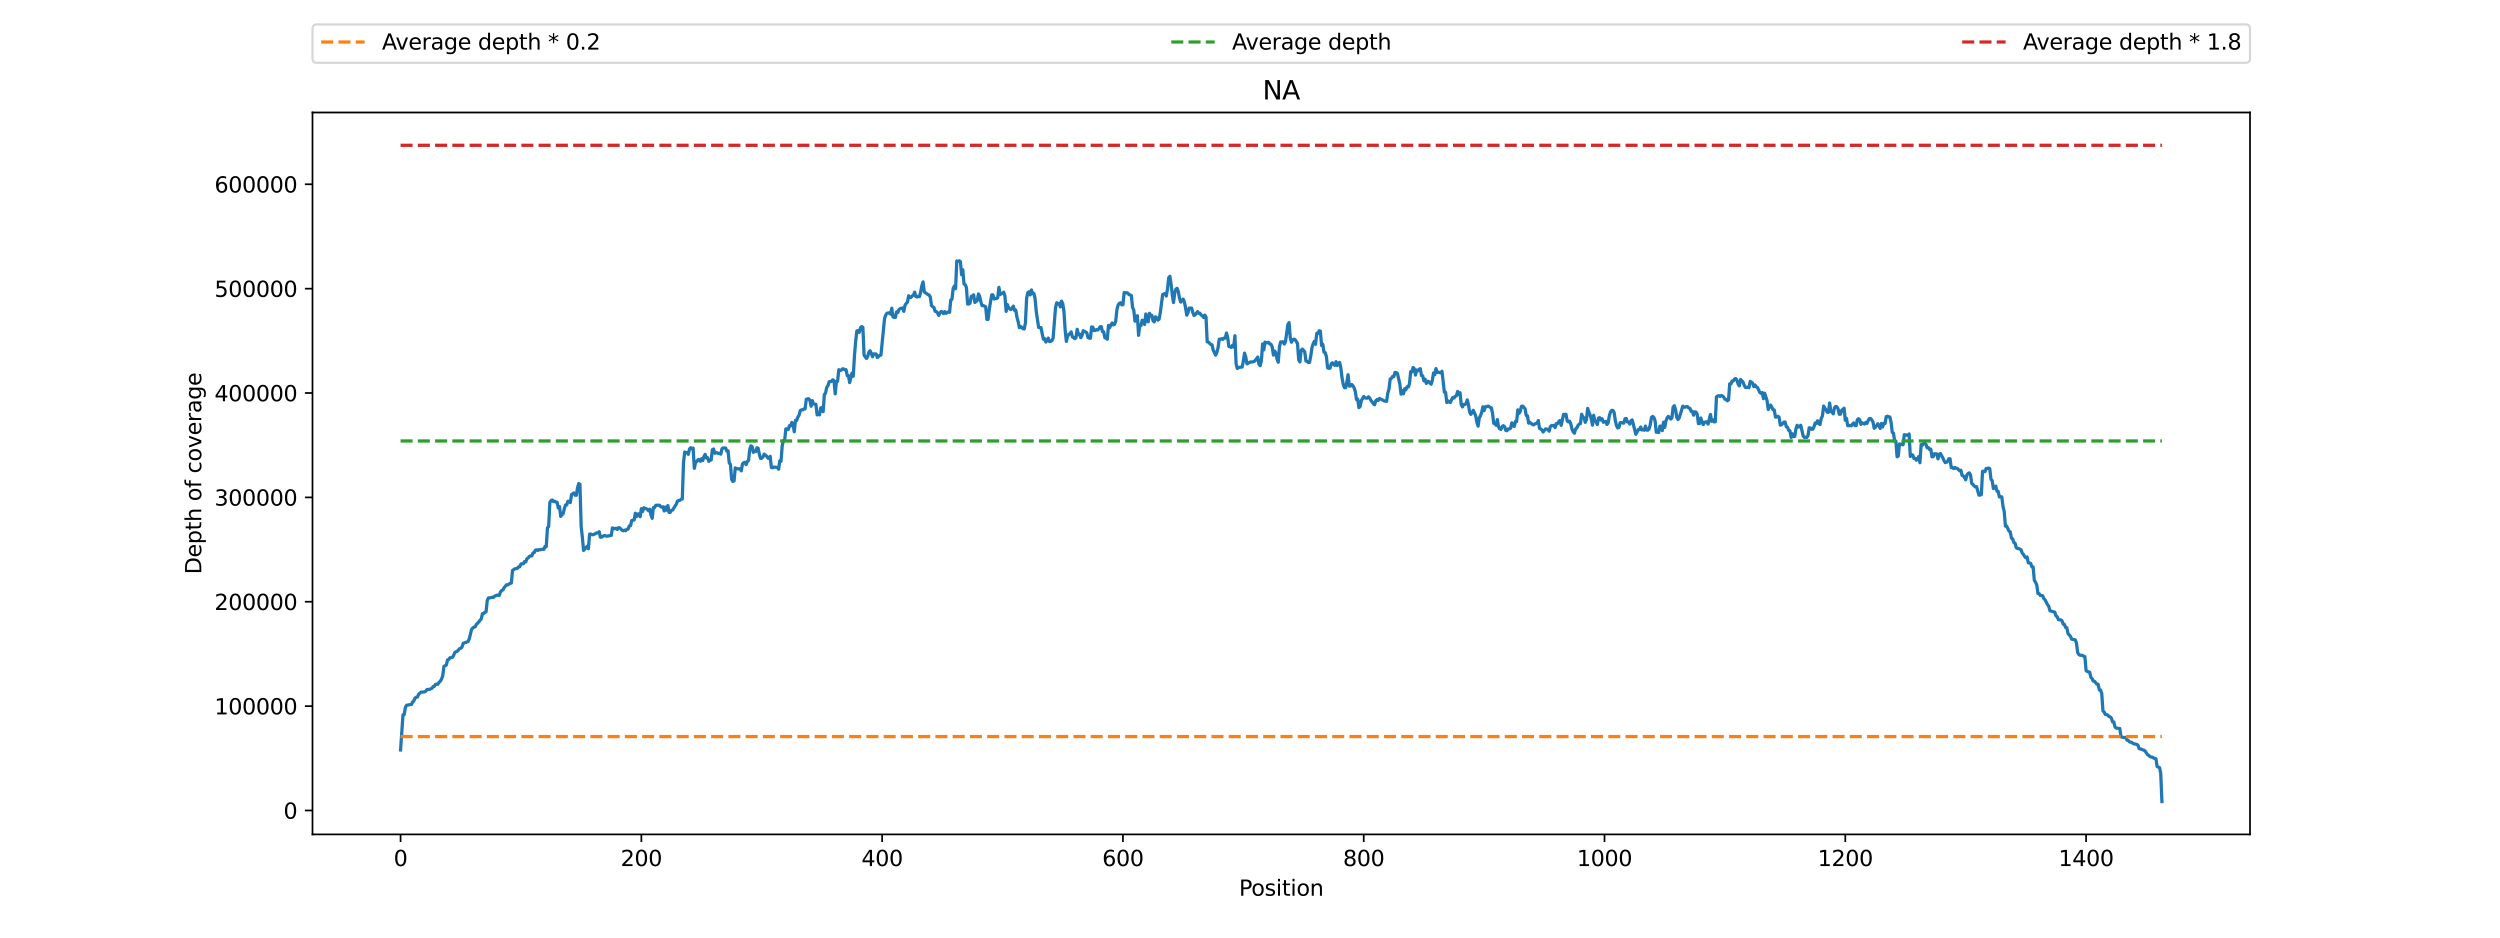 <?xml version="1.0" encoding="utf-8" standalone="no"?>
<!DOCTYPE svg PUBLIC "-//W3C//DTD SVG 1.1//EN"
  "http://www.w3.org/Graphics/SVG/1.1/DTD/svg11.dtd">
<svg xmlns:xlink="http://www.w3.org/1999/xlink" width="1152pt" height="432pt" viewBox="0 0 1152 432" xmlns="http://www.w3.org/2000/svg" version="1.1">
 <defs>
  <style type="text/css">*{stroke-linejoin: round; stroke-linecap: butt}</style>
 </defs>
 <g id="figure_1">
  <g id="patch_1">
   <path d="M 0 432 
L 1152 432 
L 1152 0 
L 0 0 
z
" style="fill: #ffffff"/>
  </g>
  <g id="axes_1">
   <g id="patch_2">
    <path d="M 144 384.48 
L 1036.8 384.48 
L 1036.8 51.84 
L 144 51.84 
z
" style="fill: #ffffff"/>
   </g>
   <g id="matplotlib.axis_1">
    <g id="xtick_1">
     <g id="line2d_1">
      <defs>
       <path id="m3f9a3d55de" d="M 0 0 
L 0 3.5 
" style="stroke: #000000; stroke-width: 0.8"/>
      </defs>
      <g>
       <use xlink:href="#m3f9a3d55de" x="184.582" y="384.48" style="stroke: #000000; stroke-width: 0.8"/>
      </g>
     </g>
     <g id="text_1">
      <!-- 0 -->
      <g transform="translate(181.401 399.078)scale(0.1 -0.1)">
       <defs>
        <path id="DejaVuSans-30" d="M 2034 4250 
Q 1547 4250 1301 3770 
Q 1056 3291 1056 2328 
Q 1056 1369 1301 889 
Q 1547 409 2034 409 
Q 2525 409 2770 889 
Q 3016 1369 3016 2328 
Q 3016 3291 2770 3770 
Q 2525 4250 2034 4250 
z
M 2034 4750 
Q 2819 4750 3233 4129 
Q 3647 3509 3647 2328 
Q 3647 1150 3233 529 
Q 2819 -91 2034 -91 
Q 1250 -91 836 529 
Q 422 1150 422 2328 
Q 422 3509 836 4129 
Q 1250 4750 2034 4750 
z
" transform="scale(0.016)"/>
       </defs>
       <use xlink:href="#DejaVuSans-30"/>
      </g>
     </g>
    </g>
    <g id="xtick_2">
     <g id="line2d_2">
      <g>
       <use xlink:href="#m3f9a3d55de" x="295.537" y="384.48" style="stroke: #000000; stroke-width: 0.8"/>
      </g>
     </g>
     <g id="text_2">
      <!-- 200 -->
      <g transform="translate(285.993 399.078)scale(0.1 -0.1)">
       <defs>
        <path id="DejaVuSans-32" d="M 1228 531 
L 3431 531 
L 3431 0 
L 469 0 
L 469 531 
Q 828 903 1448 1529 
Q 2069 2156 2228 2338 
Q 2531 2678 2651 2914 
Q 2772 3150 2772 3378 
Q 2772 3750 2511 3984 
Q 2250 4219 1831 4219 
Q 1534 4219 1204 4116 
Q 875 4013 500 3803 
L 500 4441 
Q 881 4594 1212 4672 
Q 1544 4750 1819 4750 
Q 2544 4750 2975 4387 
Q 3406 4025 3406 3419 
Q 3406 3131 3298 2873 
Q 3191 2616 2906 2266 
Q 2828 2175 2409 1742 
Q 1991 1309 1228 531 
z
" transform="scale(0.016)"/>
       </defs>
       <use xlink:href="#DejaVuSans-32"/>
       <use xlink:href="#DejaVuSans-30" x="63.623"/>
       <use xlink:href="#DejaVuSans-30" x="127.246"/>
      </g>
     </g>
    </g>
    <g id="xtick_3">
     <g id="line2d_3">
      <g>
       <use xlink:href="#m3f9a3d55de" x="406.492" y="384.48" style="stroke: #000000; stroke-width: 0.8"/>
      </g>
     </g>
     <g id="text_3">
      <!-- 400 -->
      <g transform="translate(396.948 399.078)scale(0.1 -0.1)">
       <defs>
        <path id="DejaVuSans-34" d="M 2419 4116 
L 825 1625 
L 2419 1625 
L 2419 4116 
z
M 2253 4666 
L 3047 4666 
L 3047 1625 
L 3713 1625 
L 3713 1100 
L 3047 1100 
L 3047 0 
L 2419 0 
L 2419 1100 
L 313 1100 
L 313 1709 
L 2253 4666 
z
" transform="scale(0.016)"/>
       </defs>
       <use xlink:href="#DejaVuSans-34"/>
       <use xlink:href="#DejaVuSans-30" x="63.623"/>
       <use xlink:href="#DejaVuSans-30" x="127.246"/>
      </g>
     </g>
    </g>
    <g id="xtick_4">
     <g id="line2d_4">
      <g>
       <use xlink:href="#m3f9a3d55de" x="517.447" y="384.48" style="stroke: #000000; stroke-width: 0.8"/>
      </g>
     </g>
     <g id="text_4">
      <!-- 600 -->
      <g transform="translate(507.903 399.078)scale(0.1 -0.1)">
       <defs>
        <path id="DejaVuSans-36" d="M 2113 2584 
Q 1688 2584 1439 2293 
Q 1191 2003 1191 1497 
Q 1191 994 1439 701 
Q 1688 409 2113 409 
Q 2538 409 2786 701 
Q 3034 994 3034 1497 
Q 3034 2003 2786 2293 
Q 2538 2584 2113 2584 
z
M 3366 4563 
L 3366 3988 
Q 3128 4100 2886 4159 
Q 2644 4219 2406 4219 
Q 1781 4219 1451 3797 
Q 1122 3375 1075 2522 
Q 1259 2794 1537 2939 
Q 1816 3084 2150 3084 
Q 2853 3084 3261 2657 
Q 3669 2231 3669 1497 
Q 3669 778 3244 343 
Q 2819 -91 2113 -91 
Q 1303 -91 875 529 
Q 447 1150 447 2328 
Q 447 3434 972 4092 
Q 1497 4750 2381 4750 
Q 2619 4750 2861 4703 
Q 3103 4656 3366 4563 
z
" transform="scale(0.016)"/>
       </defs>
       <use xlink:href="#DejaVuSans-36"/>
       <use xlink:href="#DejaVuSans-30" x="63.623"/>
       <use xlink:href="#DejaVuSans-30" x="127.246"/>
      </g>
     </g>
    </g>
    <g id="xtick_5">
     <g id="line2d_5">
      <g>
       <use xlink:href="#m3f9a3d55de" x="628.402" y="384.48" style="stroke: #000000; stroke-width: 0.8"/>
      </g>
     </g>
     <g id="text_5">
      <!-- 800 -->
      <g transform="translate(618.858 399.078)scale(0.1 -0.1)">
       <defs>
        <path id="DejaVuSans-38" d="M 2034 2216 
Q 1584 2216 1326 1975 
Q 1069 1734 1069 1313 
Q 1069 891 1326 650 
Q 1584 409 2034 409 
Q 2484 409 2743 651 
Q 3003 894 3003 1313 
Q 3003 1734 2745 1975 
Q 2488 2216 2034 2216 
z
M 1403 2484 
Q 997 2584 770 2862 
Q 544 3141 544 3541 
Q 544 4100 942 4425 
Q 1341 4750 2034 4750 
Q 2731 4750 3128 4425 
Q 3525 4100 3525 3541 
Q 3525 3141 3298 2862 
Q 3072 2584 2669 2484 
Q 3125 2378 3379 2068 
Q 3634 1759 3634 1313 
Q 3634 634 3220 271 
Q 2806 -91 2034 -91 
Q 1263 -91 848 271 
Q 434 634 434 1313 
Q 434 1759 690 2068 
Q 947 2378 1403 2484 
z
M 1172 3481 
Q 1172 3119 1398 2916 
Q 1625 2713 2034 2713 
Q 2441 2713 2670 2916 
Q 2900 3119 2900 3481 
Q 2900 3844 2670 4047 
Q 2441 4250 2034 4250 
Q 1625 4250 1398 4047 
Q 1172 3844 1172 3481 
z
" transform="scale(0.016)"/>
       </defs>
       <use xlink:href="#DejaVuSans-38"/>
       <use xlink:href="#DejaVuSans-30" x="63.623"/>
       <use xlink:href="#DejaVuSans-30" x="127.246"/>
      </g>
     </g>
    </g>
    <g id="xtick_6">
     <g id="line2d_6">
      <g>
       <use xlink:href="#m3f9a3d55de" x="739.357" y="384.48" style="stroke: #000000; stroke-width: 0.8"/>
      </g>
     </g>
     <g id="text_6">
      <!-- 1000 -->
      <g transform="translate(726.632 399.078)scale(0.1 -0.1)">
       <defs>
        <path id="DejaVuSans-31" d="M 794 531 
L 1825 531 
L 1825 4091 
L 703 3866 
L 703 4441 
L 1819 4666 
L 2450 4666 
L 2450 531 
L 3481 531 
L 3481 0 
L 794 0 
L 794 531 
z
" transform="scale(0.016)"/>
       </defs>
       <use xlink:href="#DejaVuSans-31"/>
       <use xlink:href="#DejaVuSans-30" x="63.623"/>
       <use xlink:href="#DejaVuSans-30" x="127.246"/>
       <use xlink:href="#DejaVuSans-30" x="190.869"/>
      </g>
     </g>
    </g>
    <g id="xtick_7">
     <g id="line2d_7">
      <g>
       <use xlink:href="#m3f9a3d55de" x="850.312" y="384.48" style="stroke: #000000; stroke-width: 0.8"/>
      </g>
     </g>
     <g id="text_7">
      <!-- 1200 -->
      <g transform="translate(837.587 399.078)scale(0.1 -0.1)">
       <use xlink:href="#DejaVuSans-31"/>
       <use xlink:href="#DejaVuSans-32" x="63.623"/>
       <use xlink:href="#DejaVuSans-30" x="127.246"/>
       <use xlink:href="#DejaVuSans-30" x="190.869"/>
      </g>
     </g>
    </g>
    <g id="xtick_8">
     <g id="line2d_8">
      <g>
       <use xlink:href="#m3f9a3d55de" x="961.267" y="384.48" style="stroke: #000000; stroke-width: 0.8"/>
      </g>
     </g>
     <g id="text_8">
      <!-- 1400 -->
      <g transform="translate(948.542 399.078)scale(0.1 -0.1)">
       <use xlink:href="#DejaVuSans-31"/>
       <use xlink:href="#DejaVuSans-34" x="63.623"/>
       <use xlink:href="#DejaVuSans-30" x="127.246"/>
       <use xlink:href="#DejaVuSans-30" x="190.869"/>
      </g>
     </g>
    </g>
    <g id="text_9">
     <!-- Position -->
     <g transform="translate(570.936 412.757)scale(0.1 -0.1)">
      <defs>
       <path id="DejaVuSans-50" d="M 1259 4147 
L 1259 2394 
L 2053 2394 
Q 2494 2394 2734 2622 
Q 2975 2850 2975 3272 
Q 2975 3691 2734 3919 
Q 2494 4147 2053 4147 
L 1259 4147 
z
M 628 4666 
L 2053 4666 
Q 2838 4666 3239 4311 
Q 3641 3956 3641 3272 
Q 3641 2581 3239 2228 
Q 2838 1875 2053 1875 
L 1259 1875 
L 1259 0 
L 628 0 
L 628 4666 
z
" transform="scale(0.016)"/>
       <path id="DejaVuSans-6f" d="M 1959 3097 
Q 1497 3097 1228 2736 
Q 959 2375 959 1747 
Q 959 1119 1226 758 
Q 1494 397 1959 397 
Q 2419 397 2687 759 
Q 2956 1122 2956 1747 
Q 2956 2369 2687 2733 
Q 2419 3097 1959 3097 
z
M 1959 3584 
Q 2709 3584 3137 3096 
Q 3566 2609 3566 1747 
Q 3566 888 3137 398 
Q 2709 -91 1959 -91 
Q 1206 -91 779 398 
Q 353 888 353 1747 
Q 353 2609 779 3096 
Q 1206 3584 1959 3584 
z
" transform="scale(0.016)"/>
       <path id="DejaVuSans-73" d="M 2834 3397 
L 2834 2853 
Q 2591 2978 2328 3040 
Q 2066 3103 1784 3103 
Q 1356 3103 1142 2972 
Q 928 2841 928 2578 
Q 928 2378 1081 2264 
Q 1234 2150 1697 2047 
L 1894 2003 
Q 2506 1872 2764 1633 
Q 3022 1394 3022 966 
Q 3022 478 2636 193 
Q 2250 -91 1575 -91 
Q 1294 -91 989 -36 
Q 684 19 347 128 
L 347 722 
Q 666 556 975 473 
Q 1284 391 1588 391 
Q 1994 391 2212 530 
Q 2431 669 2431 922 
Q 2431 1156 2273 1281 
Q 2116 1406 1581 1522 
L 1381 1569 
Q 847 1681 609 1914 
Q 372 2147 372 2553 
Q 372 3047 722 3315 
Q 1072 3584 1716 3584 
Q 2034 3584 2315 3537 
Q 2597 3491 2834 3397 
z
" transform="scale(0.016)"/>
       <path id="DejaVuSans-69" d="M 603 3500 
L 1178 3500 
L 1178 0 
L 603 0 
L 603 3500 
z
M 603 4863 
L 1178 4863 
L 1178 4134 
L 603 4134 
L 603 4863 
z
" transform="scale(0.016)"/>
       <path id="DejaVuSans-74" d="M 1172 4494 
L 1172 3500 
L 2356 3500 
L 2356 3053 
L 1172 3053 
L 1172 1153 
Q 1172 725 1289 603 
Q 1406 481 1766 481 
L 2356 481 
L 2356 0 
L 1766 0 
Q 1100 0 847 248 
Q 594 497 594 1153 
L 594 3053 
L 172 3053 
L 172 3500 
L 594 3500 
L 594 4494 
L 1172 4494 
z
" transform="scale(0.016)"/>
       <path id="DejaVuSans-6e" d="M 3513 2113 
L 3513 0 
L 2938 0 
L 2938 2094 
Q 2938 2591 2744 2837 
Q 2550 3084 2163 3084 
Q 1697 3084 1428 2787 
Q 1159 2491 1159 1978 
L 1159 0 
L 581 0 
L 581 3500 
L 1159 3500 
L 1159 2956 
Q 1366 3272 1645 3428 
Q 1925 3584 2291 3584 
Q 2894 3584 3203 3211 
Q 3513 2838 3513 2113 
z
" transform="scale(0.016)"/>
      </defs>
      <use xlink:href="#DejaVuSans-50"/>
      <use xlink:href="#DejaVuSans-6f" x="56.678"/>
      <use xlink:href="#DejaVuSans-73" x="117.859"/>
      <use xlink:href="#DejaVuSans-69" x="169.959"/>
      <use xlink:href="#DejaVuSans-74" x="197.742"/>
      <use xlink:href="#DejaVuSans-69" x="236.951"/>
      <use xlink:href="#DejaVuSans-6f" x="264.734"/>
      <use xlink:href="#DejaVuSans-6e" x="325.916"/>
     </g>
    </g>
   </g>
   <g id="matplotlib.axis_2">
    <g id="ytick_1">
     <g id="line2d_9">
      <defs>
       <path id="m2c51ea2c63" d="M 0 0 
L -3.5 0 
" style="stroke: #000000; stroke-width: 0.8"/>
      </defs>
      <g>
       <use xlink:href="#m2c51ea2c63" x="144" y="373.474" style="stroke: #000000; stroke-width: 0.8"/>
      </g>
     </g>
     <g id="text_10">
      <!-- 0 -->
      <g transform="translate(130.637 377.274)scale(0.1 -0.1)">
       <use xlink:href="#DejaVuSans-30"/>
      </g>
     </g>
    </g>
    <g id="ytick_2">
     <g id="line2d_10">
      <g>
       <use xlink:href="#m2c51ea2c63" x="144" y="325.382" style="stroke: #000000; stroke-width: 0.8"/>
      </g>
     </g>
     <g id="text_11">
      <!-- 100000 -->
      <g transform="translate(98.825 329.181)scale(0.1 -0.1)">
       <use xlink:href="#DejaVuSans-31"/>
       <use xlink:href="#DejaVuSans-30" x="63.623"/>
       <use xlink:href="#DejaVuSans-30" x="127.246"/>
       <use xlink:href="#DejaVuSans-30" x="190.869"/>
       <use xlink:href="#DejaVuSans-30" x="254.492"/>
       <use xlink:href="#DejaVuSans-30" x="318.115"/>
      </g>
     </g>
    </g>
    <g id="ytick_3">
     <g id="line2d_11">
      <g>
       <use xlink:href="#m2c51ea2c63" x="144" y="277.289" style="stroke: #000000; stroke-width: 0.8"/>
      </g>
     </g>
     <g id="text_12">
      <!-- 200000 -->
      <g transform="translate(98.825 281.088)scale(0.1 -0.1)">
       <use xlink:href="#DejaVuSans-32"/>
       <use xlink:href="#DejaVuSans-30" x="63.623"/>
       <use xlink:href="#DejaVuSans-30" x="127.246"/>
       <use xlink:href="#DejaVuSans-30" x="190.869"/>
       <use xlink:href="#DejaVuSans-30" x="254.492"/>
       <use xlink:href="#DejaVuSans-30" x="318.115"/>
      </g>
     </g>
    </g>
    <g id="ytick_4">
     <g id="line2d_12">
      <g>
       <use xlink:href="#m2c51ea2c63" x="144" y="229.196" style="stroke: #000000; stroke-width: 0.8"/>
      </g>
     </g>
     <g id="text_13">
      <!-- 300000 -->
      <g transform="translate(98.825 232.995)scale(0.1 -0.1)">
       <defs>
        <path id="DejaVuSans-33" d="M 2597 2516 
Q 3050 2419 3304 2112 
Q 3559 1806 3559 1356 
Q 3559 666 3084 287 
Q 2609 -91 1734 -91 
Q 1441 -91 1130 -33 
Q 819 25 488 141 
L 488 750 
Q 750 597 1062 519 
Q 1375 441 1716 441 
Q 2309 441 2620 675 
Q 2931 909 2931 1356 
Q 2931 1769 2642 2001 
Q 2353 2234 1838 2234 
L 1294 2234 
L 1294 2753 
L 1863 2753 
Q 2328 2753 2575 2939 
Q 2822 3125 2822 3475 
Q 2822 3834 2567 4026 
Q 2313 4219 1838 4219 
Q 1578 4219 1281 4162 
Q 984 4106 628 3988 
L 628 4550 
Q 988 4650 1302 4700 
Q 1616 4750 1894 4750 
Q 2613 4750 3031 4423 
Q 3450 4097 3450 3541 
Q 3450 3153 3228 2886 
Q 3006 2619 2597 2516 
z
" transform="scale(0.016)"/>
       </defs>
       <use xlink:href="#DejaVuSans-33"/>
       <use xlink:href="#DejaVuSans-30" x="63.623"/>
       <use xlink:href="#DejaVuSans-30" x="127.246"/>
       <use xlink:href="#DejaVuSans-30" x="190.869"/>
       <use xlink:href="#DejaVuSans-30" x="254.492"/>
       <use xlink:href="#DejaVuSans-30" x="318.115"/>
      </g>
     </g>
    </g>
    <g id="ytick_5">
     <g id="line2d_13">
      <g>
       <use xlink:href="#m2c51ea2c63" x="144" y="181.103" style="stroke: #000000; stroke-width: 0.8"/>
      </g>
     </g>
     <g id="text_14">
      <!-- 400000 -->
      <g transform="translate(98.825 184.903)scale(0.1 -0.1)">
       <use xlink:href="#DejaVuSans-34"/>
       <use xlink:href="#DejaVuSans-30" x="63.623"/>
       <use xlink:href="#DejaVuSans-30" x="127.246"/>
       <use xlink:href="#DejaVuSans-30" x="190.869"/>
       <use xlink:href="#DejaVuSans-30" x="254.492"/>
       <use xlink:href="#DejaVuSans-30" x="318.115"/>
      </g>
     </g>
    </g>
    <g id="ytick_6">
     <g id="line2d_14">
      <g>
       <use xlink:href="#m2c51ea2c63" x="144" y="133.011" style="stroke: #000000; stroke-width: 0.8"/>
      </g>
     </g>
     <g id="text_15">
      <!-- 500000 -->
      <g transform="translate(98.825 136.81)scale(0.1 -0.1)">
       <defs>
        <path id="DejaVuSans-35" d="M 691 4666 
L 3169 4666 
L 3169 4134 
L 1269 4134 
L 1269 2991 
Q 1406 3038 1543 3061 
Q 1681 3084 1819 3084 
Q 2600 3084 3056 2656 
Q 3513 2228 3513 1497 
Q 3513 744 3044 326 
Q 2575 -91 1722 -91 
Q 1428 -91 1123 -41 
Q 819 9 494 109 
L 494 744 
Q 775 591 1075 516 
Q 1375 441 1709 441 
Q 2250 441 2565 725 
Q 2881 1009 2881 1497 
Q 2881 1984 2565 2268 
Q 2250 2553 1709 2553 
Q 1456 2553 1204 2497 
Q 953 2441 691 2322 
L 691 4666 
z
" transform="scale(0.016)"/>
       </defs>
       <use xlink:href="#DejaVuSans-35"/>
       <use xlink:href="#DejaVuSans-30" x="63.623"/>
       <use xlink:href="#DejaVuSans-30" x="127.246"/>
       <use xlink:href="#DejaVuSans-30" x="190.869"/>
       <use xlink:href="#DejaVuSans-30" x="254.492"/>
       <use xlink:href="#DejaVuSans-30" x="318.115"/>
      </g>
     </g>
    </g>
    <g id="ytick_7">
     <g id="line2d_15">
      <g>
       <use xlink:href="#m2c51ea2c63" x="144" y="84.918" style="stroke: #000000; stroke-width: 0.8"/>
      </g>
     </g>
     <g id="text_16">
      <!-- 600000 -->
      <g transform="translate(98.825 88.717)scale(0.1 -0.1)">
       <use xlink:href="#DejaVuSans-36"/>
       <use xlink:href="#DejaVuSans-30" x="63.623"/>
       <use xlink:href="#DejaVuSans-30" x="127.246"/>
       <use xlink:href="#DejaVuSans-30" x="190.869"/>
       <use xlink:href="#DejaVuSans-30" x="254.492"/>
       <use xlink:href="#DejaVuSans-30" x="318.115"/>
      </g>
     </g>
    </g>
    <g id="text_17">
     <!-- Depth of coverage -->
     <g transform="translate(92.745 264.602)rotate(-90)scale(0.1 -0.1)">
      <defs>
       <path id="DejaVuSans-44" d="M 1259 4147 
L 1259 519 
L 2022 519 
Q 2988 519 3436 956 
Q 3884 1394 3884 2338 
Q 3884 3275 3436 3711 
Q 2988 4147 2022 4147 
L 1259 4147 
z
M 628 4666 
L 1925 4666 
Q 3281 4666 3915 4102 
Q 4550 3538 4550 2338 
Q 4550 1131 3912 565 
Q 3275 0 1925 0 
L 628 0 
L 628 4666 
z
" transform="scale(0.016)"/>
       <path id="DejaVuSans-65" d="M 3597 1894 
L 3597 1613 
L 953 1613 
Q 991 1019 1311 708 
Q 1631 397 2203 397 
Q 2534 397 2845 478 
Q 3156 559 3463 722 
L 3463 178 
Q 3153 47 2828 -22 
Q 2503 -91 2169 -91 
Q 1331 -91 842 396 
Q 353 884 353 1716 
Q 353 2575 817 3079 
Q 1281 3584 2069 3584 
Q 2775 3584 3186 3129 
Q 3597 2675 3597 1894 
z
M 3022 2063 
Q 3016 2534 2758 2815 
Q 2500 3097 2075 3097 
Q 1594 3097 1305 2825 
Q 1016 2553 972 2059 
L 3022 2063 
z
" transform="scale(0.016)"/>
       <path id="DejaVuSans-70" d="M 1159 525 
L 1159 -1331 
L 581 -1331 
L 581 3500 
L 1159 3500 
L 1159 2969 
Q 1341 3281 1617 3432 
Q 1894 3584 2278 3584 
Q 2916 3584 3314 3078 
Q 3713 2572 3713 1747 
Q 3713 922 3314 415 
Q 2916 -91 2278 -91 
Q 1894 -91 1617 61 
Q 1341 213 1159 525 
z
M 3116 1747 
Q 3116 2381 2855 2742 
Q 2594 3103 2138 3103 
Q 1681 3103 1420 2742 
Q 1159 2381 1159 1747 
Q 1159 1113 1420 752 
Q 1681 391 2138 391 
Q 2594 391 2855 752 
Q 3116 1113 3116 1747 
z
" transform="scale(0.016)"/>
       <path id="DejaVuSans-68" d="M 3513 2113 
L 3513 0 
L 2938 0 
L 2938 2094 
Q 2938 2591 2744 2837 
Q 2550 3084 2163 3084 
Q 1697 3084 1428 2787 
Q 1159 2491 1159 1978 
L 1159 0 
L 581 0 
L 581 4863 
L 1159 4863 
L 1159 2956 
Q 1366 3272 1645 3428 
Q 1925 3584 2291 3584 
Q 2894 3584 3203 3211 
Q 3513 2838 3513 2113 
z
" transform="scale(0.016)"/>
       <path id="DejaVuSans-20" transform="scale(0.016)"/>
       <path id="DejaVuSans-66" d="M 2375 4863 
L 2375 4384 
L 1825 4384 
Q 1516 4384 1395 4259 
Q 1275 4134 1275 3809 
L 1275 3500 
L 2222 3500 
L 2222 3053 
L 1275 3053 
L 1275 0 
L 697 0 
L 697 3053 
L 147 3053 
L 147 3500 
L 697 3500 
L 697 3744 
Q 697 4328 969 4595 
Q 1241 4863 1831 4863 
L 2375 4863 
z
" transform="scale(0.016)"/>
       <path id="DejaVuSans-63" d="M 3122 3366 
L 3122 2828 
Q 2878 2963 2633 3030 
Q 2388 3097 2138 3097 
Q 1578 3097 1268 2742 
Q 959 2388 959 1747 
Q 959 1106 1268 751 
Q 1578 397 2138 397 
Q 2388 397 2633 464 
Q 2878 531 3122 666 
L 3122 134 
Q 2881 22 2623 -34 
Q 2366 -91 2075 -91 
Q 1284 -91 818 406 
Q 353 903 353 1747 
Q 353 2603 823 3093 
Q 1294 3584 2113 3584 
Q 2378 3584 2631 3529 
Q 2884 3475 3122 3366 
z
" transform="scale(0.016)"/>
       <path id="DejaVuSans-76" d="M 191 3500 
L 800 3500 
L 1894 563 
L 2988 3500 
L 3597 3500 
L 2284 0 
L 1503 0 
L 191 3500 
z
" transform="scale(0.016)"/>
       <path id="DejaVuSans-72" d="M 2631 2963 
Q 2534 3019 2420 3045 
Q 2306 3072 2169 3072 
Q 1681 3072 1420 2755 
Q 1159 2438 1159 1844 
L 1159 0 
L 581 0 
L 581 3500 
L 1159 3500 
L 1159 2956 
Q 1341 3275 1631 3429 
Q 1922 3584 2338 3584 
Q 2397 3584 2469 3576 
Q 2541 3569 2628 3553 
L 2631 2963 
z
" transform="scale(0.016)"/>
       <path id="DejaVuSans-61" d="M 2194 1759 
Q 1497 1759 1228 1600 
Q 959 1441 959 1056 
Q 959 750 1161 570 
Q 1363 391 1709 391 
Q 2188 391 2477 730 
Q 2766 1069 2766 1631 
L 2766 1759 
L 2194 1759 
z
M 3341 1997 
L 3341 0 
L 2766 0 
L 2766 531 
Q 2569 213 2275 61 
Q 1981 -91 1556 -91 
Q 1019 -91 701 211 
Q 384 513 384 1019 
Q 384 1609 779 1909 
Q 1175 2209 1959 2209 
L 2766 2209 
L 2766 2266 
Q 2766 2663 2505 2880 
Q 2244 3097 1772 3097 
Q 1472 3097 1187 3025 
Q 903 2953 641 2809 
L 641 3341 
Q 956 3463 1253 3523 
Q 1550 3584 1831 3584 
Q 2591 3584 2966 3190 
Q 3341 2797 3341 1997 
z
" transform="scale(0.016)"/>
       <path id="DejaVuSans-67" d="M 2906 1791 
Q 2906 2416 2648 2759 
Q 2391 3103 1925 3103 
Q 1463 3103 1205 2759 
Q 947 2416 947 1791 
Q 947 1169 1205 825 
Q 1463 481 1925 481 
Q 2391 481 2648 825 
Q 2906 1169 2906 1791 
z
M 3481 434 
Q 3481 -459 3084 -895 
Q 2688 -1331 1869 -1331 
Q 1566 -1331 1297 -1286 
Q 1028 -1241 775 -1147 
L 775 -588 
Q 1028 -725 1275 -790 
Q 1522 -856 1778 -856 
Q 2344 -856 2625 -561 
Q 2906 -266 2906 331 
L 2906 616 
Q 2728 306 2450 153 
Q 2172 0 1784 0 
Q 1141 0 747 490 
Q 353 981 353 1791 
Q 353 2603 747 3093 
Q 1141 3584 1784 3584 
Q 2172 3584 2450 3431 
Q 2728 3278 2906 2969 
L 2906 3500 
L 3481 3500 
L 3481 434 
z
" transform="scale(0.016)"/>
      </defs>
      <use xlink:href="#DejaVuSans-44"/>
      <use xlink:href="#DejaVuSans-65" x="77.002"/>
      <use xlink:href="#DejaVuSans-70" x="138.525"/>
      <use xlink:href="#DejaVuSans-74" x="202.002"/>
      <use xlink:href="#DejaVuSans-68" x="241.211"/>
      <use xlink:href="#DejaVuSans-20" x="304.59"/>
      <use xlink:href="#DejaVuSans-6f" x="336.377"/>
      <use xlink:href="#DejaVuSans-66" x="397.559"/>
      <use xlink:href="#DejaVuSans-20" x="432.764"/>
      <use xlink:href="#DejaVuSans-63" x="464.551"/>
      <use xlink:href="#DejaVuSans-6f" x="519.531"/>
      <use xlink:href="#DejaVuSans-76" x="580.713"/>
      <use xlink:href="#DejaVuSans-65" x="639.893"/>
      <use xlink:href="#DejaVuSans-72" x="701.416"/>
      <use xlink:href="#DejaVuSans-61" x="742.529"/>
      <use xlink:href="#DejaVuSans-67" x="803.809"/>
      <use xlink:href="#DejaVuSans-65" x="867.285"/>
     </g>
    </g>
   </g>
   <g id="line2d_16">
    <path d="M 184.582 345.58 
L 185.691 329.396 
L 186.246 329.265 
L 186.801 325.973 
L 187.356 324.989 
L 189.02 324.673 
L 189.575 324.658 
L 190.13 323.506 
L 190.684 322.995 
L 191.239 321.707 
L 191.794 321.296 
L 192.349 321.221 
L 192.903 319.927 
L 194.013 318.942 
L 195.677 318.832 
L 196.232 318.422 
L 196.787 317.72 
L 197.896 317.673 
L 199.006 317.195 
L 199.561 316.376 
L 200.116 316.312 
L 200.67 315.343 
L 201.78 315.28 
L 202.335 314.373 
L 202.889 313.934 
L 203.444 312.916 
L 203.999 311.477 
L 204.554 307.083 
L 205.663 306.473 
L 206.218 304.101 
L 206.773 303.897 
L 207.328 303.102 
L 208.437 302.931 
L 208.992 302.109 
L 209.547 300.715 
L 210.101 300.332 
L 210.656 300.139 
L 211.766 298.898 
L 212.321 298.709 
L 212.875 298.218 
L 213.43 296.43 
L 215.649 295.67 
L 216.204 294.473 
L 217.314 290.039 
L 217.868 289.335 
L 218.423 288.972 
L 218.978 288.841 
L 219.533 287.718 
L 220.642 286.585 
L 221.197 285.806 
L 221.752 285.272 
L 222.307 282.782 
L 222.861 282.722 
L 223.416 282.098 
L 223.971 281.973 
L 224.526 276.656 
L 225.08 275.523 
L 225.635 275.507 
L 226.745 275.237 
L 227.3 275.298 
L 227.854 274.767 
L 228.964 274.239 
L 230.073 274.328 
L 230.628 272.737 
L 231.183 272.09 
L 231.738 271.842 
L 232.292 270.819 
L 233.402 269.484 
L 233.957 269.504 
L 235.066 268.802 
L 235.621 268.677 
L 236.176 262.841 
L 237.285 262.109 
L 238.395 261.896 
L 238.95 261.207 
L 239.505 261.142 
L 240.059 259.873 
L 241.169 259.734 
L 241.724 258.775 
L 242.278 258.917 
L 242.833 257.415 
L 243.388 257.089 
L 243.943 256.418 
L 244.498 256.093 
L 245.052 256.184 
L 245.607 254.792 
L 246.162 254.637 
L 246.717 253.538 
L 247.271 253.364 
L 247.826 253.628 
L 248.381 253.301 
L 248.936 253.341 
L 250.045 253.018 
L 250.6 253.177 
L 251.155 251.768 
L 251.71 251.933 
L 252.264 243.218 
L 252.819 242.626 
L 253.374 231.529 
L 253.929 230.68 
L 254.484 230.426 
L 255.038 231.141 
L 255.593 230.948 
L 256.148 231.382 
L 256.703 231.409 
L 257.257 234.074 
L 257.812 233.429 
L 258.367 237.954 
L 258.922 237.223 
L 259.476 236.747 
L 260.031 234.419 
L 260.586 232.678 
L 261.141 232.674 
L 261.696 230.982 
L 262.25 231.106 
L 262.805 231.562 
L 263.36 227.894 
L 264.469 227.149 
L 265.024 228.197 
L 265.579 228.23 
L 266.134 224.7 
L 266.689 222.807 
L 267.243 223.245 
L 267.798 242.637 
L 268.353 247.618 
L 268.908 253.636 
L 270.572 251.734 
L 271.127 252.853 
L 271.682 246.122 
L 272.236 246.099 
L 272.791 246.403 
L 273.346 246.381 
L 274.455 245.859 
L 275.01 245.503 
L 275.565 245.563 
L 276.12 245.019 
L 276.675 247.564 
L 277.229 247.473 
L 278.339 246.795 
L 278.894 246.83 
L 279.448 247.099 
L 280.558 246.925 
L 281.113 246.759 
L 281.668 246.729 
L 282.222 243.244 
L 282.777 243.554 
L 283.332 243.598 
L 283.887 243.417 
L 284.441 243.985 
L 284.996 243.184 
L 285.551 243.219 
L 286.66 244.326 
L 287.215 244.576 
L 287.77 244.287 
L 288.325 244.548 
L 288.88 243.879 
L 289.434 243.806 
L 289.989 242.325 
L 290.544 242.245 
L 291.099 239.833 
L 292.208 239.61 
L 292.763 236.493 
L 293.318 238.036 
L 293.873 236.846 
L 294.427 236.779 
L 294.982 238.112 
L 295.537 234.389 
L 296.092 235.722 
L 296.646 233.983 
L 298.311 234.687 
L 298.866 235.4 
L 299.42 234.632 
L 299.975 237.345 
L 300.53 238.86 
L 301.085 233.857 
L 301.639 233.841 
L 302.194 232.838 
L 303.859 232.795 
L 304.413 233.443 
L 304.968 233.722 
L 305.523 233.526 
L 306.078 235.476 
L 306.632 233.649 
L 307.187 235.1 
L 307.742 232.966 
L 308.297 236.124 
L 308.852 236.092 
L 309.406 235.178 
L 309.961 234.997 
L 311.071 233.185 
L 311.625 232.363 
L 312.18 230.897 
L 312.735 230.641 
L 313.29 230.522 
L 313.844 230.104 
L 314.399 229.923 
L 314.954 213.272 
L 315.509 208.28 
L 316.064 208.626 
L 316.618 208.509 
L 317.173 209.359 
L 317.728 206.88 
L 318.283 206.303 
L 318.837 206.852 
L 319.392 206.486 
L 319.947 215.807 
L 320.502 213.105 
L 321.057 212.693 
L 321.611 211.867 
L 322.166 211.768 
L 322.721 212.554 
L 323.276 211.377 
L 323.83 212.247 
L 324.385 210.327 
L 324.94 209.381 
L 325.495 211.041 
L 326.05 210.876 
L 326.604 212.6 
L 327.159 211.974 
L 327.714 211.953 
L 328.269 207.21 
L 328.823 206.902 
L 329.378 208.86 
L 329.933 208.6 
L 330.488 208.643 
L 331.043 208.935 
L 331.597 208.932 
L 332.152 209.257 
L 332.707 206.736 
L 333.262 206.392 
L 334.371 206.469 
L 334.926 207.876 
L 335.481 207.728 
L 336.035 213.308 
L 336.59 214.021 
L 337.145 220.921 
L 337.7 221.835 
L 338.255 221.592 
L 338.809 215.59 
L 339.364 215.953 
L 340.474 216.07 
L 341.028 215.951 
L 341.583 216.971 
L 342.138 213.747 
L 342.693 213.216 
L 343.248 213.036 
L 343.802 214.099 
L 344.357 212.664 
L 344.912 212.219 
L 345.467 207.157 
L 346.021 205.448 
L 346.576 205.763 
L 347.131 208.465 
L 347.686 207.761 
L 348.241 208.067 
L 348.795 206.318 
L 349.35 206.564 
L 349.905 209.313 
L 350.46 211.245 
L 351.014 211.14 
L 351.569 210.584 
L 352.124 209.244 
L 352.679 209.831 
L 353.234 210.1 
L 353.788 211.037 
L 354.343 211.25 
L 354.898 210.288 
L 355.453 215.404 
L 356.007 215.559 
L 356.562 215.205 
L 358.227 215.416 
L 358.781 216.214 
L 359.336 212.297 
L 359.891 212.584 
L 360.446 205.389 
L 361 203.024 
L 361.555 202.984 
L 362.11 197.634 
L 362.665 197.617 
L 363.219 197.922 
L 363.774 196.148 
L 364.329 196.254 
L 364.884 194.67 
L 365.439 195.505 
L 365.993 198.963 
L 366.548 193.707 
L 367.103 193.75 
L 367.658 192.178 
L 368.212 191.318 
L 368.767 189.191 
L 369.322 188.86 
L 369.877 188.869 
L 370.432 188.428 
L 370.986 188.43 
L 371.541 184 
L 372.096 183.804 
L 372.651 183.741 
L 373.205 184.533 
L 373.76 187.2 
L 374.315 184.599 
L 374.87 186.143 
L 375.979 186.309 
L 376.534 191.185 
L 377.089 190.469 
L 377.644 191.184 
L 378.198 187.977 
L 378.753 187.756 
L 379.308 189.704 
L 379.863 181.804 
L 380.418 181.092 
L 380.972 178.438 
L 381.527 177.701 
L 382.082 175.882 
L 383.191 175.662 
L 383.746 175.022 
L 384.301 175.38 
L 384.856 181.484 
L 385.411 175.913 
L 385.965 175.649 
L 386.52 170.351 
L 387.075 170.736 
L 387.63 170.575 
L 388.184 169.983 
L 388.739 169.977 
L 389.294 170.388 
L 389.849 170.353 
L 390.403 173.059 
L 390.958 173.062 
L 391.513 176.309 
L 392.623 171.884 
L 393.177 173.379 
L 393.732 163.958 
L 394.287 157.333 
L 394.842 152.507 
L 395.396 152.326 
L 395.951 153.186 
L 396.506 151.029 
L 397.061 150.478 
L 397.616 150.812 
L 398.17 163.7 
L 399.28 165.17 
L 399.835 164.261 
L 400.389 162.254 
L 400.944 161.609 
L 401.499 162.805 
L 402.054 164.413 
L 402.609 163.046 
L 403.163 163.155 
L 403.718 163.126 
L 404.273 164.761 
L 405.382 163.756 
L 405.937 163.628 
L 407.602 146.731 
L 408.156 145.188 
L 408.711 144.322 
L 409.821 144.146 
L 410.375 144.741 
L 410.93 142.035 
L 411.485 146.081 
L 412.594 146.281 
L 413.149 143.692 
L 413.704 144.027 
L 414.259 142.621 
L 414.814 142.2 
L 415.923 141.883 
L 416.478 143.468 
L 417.033 140.677 
L 417.587 139.802 
L 418.142 139.273 
L 418.697 136.284 
L 419.252 137.099 
L 419.807 137.025 
L 420.361 136.34 
L 420.916 136.05 
L 421.471 134.607 
L 422.026 136.629 
L 422.58 136.868 
L 423.135 136.501 
L 423.69 136.678 
L 424.245 134.508 
L 424.8 131.584 
L 425.354 129.898 
L 425.909 134.538 
L 427.573 135.7 
L 428.128 135.926 
L 428.683 136.879 
L 429.238 140.852 
L 429.793 141.357 
L 430.347 141.651 
L 430.902 143.44 
L 431.457 143.591 
L 432.012 144.142 
L 432.566 145.317 
L 433.121 144.207 
L 433.676 143.539 
L 434.231 143.75 
L 434.786 144.519 
L 435.34 143.58 
L 435.895 144.371 
L 437.005 143.717 
L 437.559 143.932 
L 438.114 138.229 
L 438.669 137.919 
L 439.224 132.894 
L 439.778 131.798 
L 440.333 133.024 
L 440.888 120.257 
L 441.443 120.445 
L 441.998 120.17 
L 442.552 120.565 
L 443.107 126.596 
L 443.662 124.323 
L 444.217 130.838 
L 444.771 131.236 
L 445.326 132.503 
L 445.881 140.095 
L 446.436 140.119 
L 446.991 139.68 
L 447.545 136.569 
L 448.1 136.38 
L 448.655 135.866 
L 449.21 139.376 
L 450.319 138.501 
L 450.874 135.437 
L 451.429 136.583 
L 451.984 139.055 
L 452.538 140.853 
L 453.093 140.784 
L 454.203 141.37 
L 454.757 147.162 
L 455.312 147.174 
L 455.867 142.522 
L 456.977 135.88 
L 457.531 135.85 
L 458.086 137.787 
L 458.641 137.51 
L 459.196 137.601 
L 459.75 137.17 
L 460.305 132.399 
L 460.86 135.74 
L 461.415 135.32 
L 461.97 135.124 
L 462.524 134.613 
L 463.079 136.451 
L 463.634 143.482 
L 464.189 140.337 
L 464.743 141.771 
L 465.298 142.318 
L 465.853 142.645 
L 466.962 141.079 
L 467.517 143.024 
L 468.072 142.924 
L 468.627 146.233 
L 469.182 148.278 
L 469.736 150.983 
L 470.291 150.422 
L 470.846 150.876 
L 471.401 151.496 
L 471.955 151.573 
L 472.51 148.861 
L 473.065 137.401 
L 473.62 134.843 
L 474.175 134.468 
L 474.729 135.884 
L 475.284 133.605 
L 475.839 135.234 
L 476.394 135.225 
L 476.948 137.509 
L 477.503 143.493 
L 478.613 150.897 
L 479.168 151.034 
L 479.722 150.958 
L 480.277 154.019 
L 480.832 156.329 
L 481.387 156.073 
L 481.941 157.619 
L 483.051 155.786 
L 483.606 157.369 
L 484.161 157.337 
L 484.715 156.947 
L 485.27 155.83 
L 486.38 141.811 
L 486.934 139.514 
L 487.489 140.082 
L 488.044 139.781 
L 488.599 141.407 
L 489.153 138.739 
L 489.708 139.904 
L 490.263 143.507 
L 490.818 152.065 
L 491.373 157.33 
L 491.927 155.098 
L 492.482 154.034 
L 493.037 153.892 
L 493.592 152.941 
L 494.146 155.247 
L 494.701 155.515 
L 495.256 156.066 
L 495.811 155.583 
L 496.366 151.735 
L 496.92 154.177 
L 497.475 153.915 
L 498.03 155.612 
L 498.585 154.619 
L 499.139 152.37 
L 500.804 153.33 
L 501.359 155.587 
L 501.913 155.805 
L 502.468 155.858 
L 503.023 150.653 
L 503.578 150.749 
L 504.132 152.321 
L 504.687 152.283 
L 505.242 151.888 
L 505.797 152.069 
L 506.352 151.513 
L 506.906 150.602 
L 507.461 150.483 
L 508.016 152.803 
L 508.571 152.903 
L 509.125 155.638 
L 509.68 155.754 
L 510.235 156.314 
L 510.79 149.96 
L 511.345 150.998 
L 511.899 149.72 
L 512.454 148.817 
L 513.009 149.74 
L 513.564 149.449 
L 514.118 148.041 
L 514.673 142.672 
L 515.228 140.56 
L 515.783 139.809 
L 516.337 139.504 
L 516.892 140.457 
L 517.447 140.429 
L 518.002 134.809 
L 518.557 134.97 
L 519.111 134.89 
L 519.666 135.033 
L 520.221 135.755 
L 520.776 135.902 
L 521.33 136.221 
L 521.885 141.719 
L 522.44 142.877 
L 522.995 148.008 
L 523.55 145.91 
L 524.104 145.482 
L 524.659 154.526 
L 525.214 149.739 
L 525.769 150.014 
L 526.323 147.55 
L 526.878 148.108 
L 527.433 149.509 
L 527.988 144.679 
L 528.543 147.992 
L 529.097 148.289 
L 529.652 144.373 
L 530.207 145.19 
L 530.762 145.29 
L 531.316 147.811 
L 531.871 148.304 
L 532.426 145.98 
L 532.981 146.426 
L 533.536 147.505 
L 534.09 147.094 
L 534.645 144.203 
L 535.755 135.728 
L 536.864 135.239 
L 537.419 136.419 
L 537.974 133.28 
L 538.529 128.032 
L 539.083 127.325 
L 539.638 130.893 
L 540.193 135.811 
L 540.748 139.408 
L 541.302 135.146 
L 541.857 133.225 
L 542.412 132.869 
L 542.967 134.398 
L 543.521 137.388 
L 544.076 139.192 
L 544.631 138.411 
L 545.186 137.826 
L 545.741 139.06 
L 546.295 141.736 
L 546.85 145.222 
L 547.405 144.129 
L 547.96 141.988 
L 549.069 141.953 
L 549.624 143.911 
L 550.179 145.371 
L 550.734 145.068 
L 551.843 143.598 
L 552.398 144.398 
L 552.953 144.36 
L 553.507 145.181 
L 554.062 145.563 
L 554.617 146.309 
L 555.172 145.191 
L 555.727 146.041 
L 556.281 157.525 
L 556.836 157.626 
L 557.946 158.74 
L 558.5 158.894 
L 559.055 161.354 
L 560.165 163.652 
L 560.72 162.375 
L 561.274 160.299 
L 561.829 156.319 
L 562.384 156.362 
L 562.939 156.045 
L 563.493 156.375 
L 564.048 155.765 
L 564.603 155.784 
L 565.158 153.457 
L 565.712 155.47 
L 566.267 159.654 
L 567.377 160.069 
L 567.932 159.109 
L 568.486 159.948 
L 569.041 154.711 
L 569.596 167.635 
L 570.151 169.826 
L 570.705 169.307 
L 571.26 169.295 
L 571.815 169.128 
L 572.37 169.154 
L 572.925 166.436 
L 573.479 162.707 
L 574.034 164.43 
L 574.589 167.674 
L 575.698 167.031 
L 576.253 166.776 
L 576.808 166.834 
L 577.918 166.588 
L 578.472 165.997 
L 579.582 164.529 
L 580.137 167.936 
L 580.691 168.491 
L 581.246 166.212 
L 581.801 158.521 
L 582.356 161.23 
L 582.911 157.635 
L 583.465 158.042 
L 584.02 157.837 
L 584.575 157.777 
L 585.13 158.516 
L 585.684 158.652 
L 586.239 159.881 
L 586.794 163.612 
L 587.349 161.745 
L 587.904 162.61 
L 588.458 165.471 
L 589.013 166.931 
L 589.568 159.714 
L 590.123 157.551 
L 591.232 157.521 
L 591.787 158.519 
L 592.342 157.516 
L 593.451 149.527 
L 594.006 148.671 
L 594.561 155.749 
L 595.116 157.69 
L 595.67 156.576 
L 596.225 156.266 
L 596.78 156.507 
L 597.889 158.255 
L 598.444 165.755 
L 598.999 166.771 
L 599.554 161.525 
L 600.109 160.848 
L 601.218 162.07 
L 601.773 166.369 
L 602.328 166.542 
L 602.882 167.025 
L 603.437 166.984 
L 603.992 164.009 
L 604.547 160.215 
L 605.102 158.404 
L 605.656 157.275 
L 606.211 158.638 
L 606.766 153.597 
L 607.321 153.635 
L 607.875 152.41 
L 608.43 152.604 
L 608.985 159.19 
L 609.54 158.67 
L 610.095 162.298 
L 610.649 162.478 
L 611.204 164.312 
L 611.759 169.512 
L 612.314 169.699 
L 612.868 169.676 
L 613.423 167.581 
L 613.978 167.17 
L 614.533 168.011 
L 615.088 168.355 
L 615.642 166.65 
L 616.197 168.395 
L 616.752 167.458 
L 617.307 166.98 
L 617.861 169.595 
L 618.416 174.106 
L 618.971 177.163 
L 619.526 178.64 
L 620.08 178.652 
L 620.635 175.993 
L 621.19 172.675 
L 621.745 177.887 
L 622.3 177.928 
L 622.854 177.184 
L 623.409 177.735 
L 623.964 178.723 
L 624.519 180.408 
L 625.073 184.106 
L 625.628 183.898 
L 626.183 187.845 
L 626.738 187.378 
L 627.293 184.536 
L 627.847 183.736 
L 628.402 182.713 
L 628.957 183.322 
L 629.512 183.473 
L 630.066 183.442 
L 630.621 182.827 
L 631.176 183.432 
L 631.731 184.554 
L 632.286 185.19 
L 632.84 186.039 
L 633.395 186.543 
L 633.95 184.659 
L 634.505 184.132 
L 635.059 184.58 
L 635.614 183.6 
L 636.724 184.117 
L 637.833 184.738 
L 638.943 184.962 
L 639.498 181.149 
L 640.052 179.188 
L 640.607 174.64 
L 641.162 174.341 
L 641.717 173.429 
L 642.271 173.527 
L 642.826 171.601 
L 643.381 171.687 
L 643.936 172.068 
L 645.045 177.007 
L 645.6 181.621 
L 646.155 179.983 
L 646.71 181.476 
L 647.264 179.118 
L 647.819 179.624 
L 648.374 178.24 
L 648.929 178.337 
L 649.484 176.853 
L 650.038 171.263 
L 650.593 171.364 
L 651.148 169.331 
L 651.703 169.875 
L 652.257 172.84 
L 652.812 170.481 
L 653.367 170.897 
L 653.922 170.222 
L 654.477 169.868 
L 655.031 173.093 
L 655.586 173.178 
L 656.141 175.485 
L 656.696 174.743 
L 657.25 176.687 
L 657.805 175.69 
L 658.36 175.819 
L 658.915 176.583 
L 659.47 177.039 
L 660.024 175.19 
L 660.579 171.849 
L 661.134 172.634 
L 661.689 169.846 
L 662.243 171.633 
L 662.798 171.491 
L 663.908 171.857 
L 664.463 171.038 
L 665.572 180.702 
L 666.127 180.811 
L 666.682 185.474 
L 667.236 184.703 
L 667.791 185.286 
L 668.346 185.45 
L 668.901 184.164 
L 669.455 183.176 
L 670.01 183.422 
L 670.565 182.585 
L 671.12 182.404 
L 671.675 180.36 
L 672.229 181.791 
L 672.784 180.957 
L 673.339 186.415 
L 673.894 187.51 
L 674.448 186.371 
L 675.003 186.418 
L 675.558 186.001 
L 676.113 184.253 
L 676.668 186.49 
L 677.222 189.965 
L 677.777 190.954 
L 678.332 190.14 
L 678.887 189.065 
L 679.996 191.603 
L 680.551 194.626 
L 681.106 196.366 
L 681.661 192.519 
L 682.215 191.571 
L 682.77 189.948 
L 683.325 187.438 
L 683.88 189.244 
L 684.434 187.459 
L 684.989 187.406 
L 685.544 187.157 
L 686.099 187.246 
L 686.654 187.748 
L 687.208 187.93 
L 687.763 190.453 
L 688.318 195.094 
L 688.873 195.092 
L 689.427 196.006 
L 689.982 193.329 
L 690.537 196.716 
L 691.092 197.639 
L 691.647 197.87 
L 692.201 196.464 
L 692.756 196.161 
L 693.311 196.598 
L 693.866 198.309 
L 694.42 198.47 
L 694.975 197.64 
L 695.53 197.639 
L 696.085 197.321 
L 696.639 194.842 
L 697.194 196.066 
L 697.749 196.512 
L 698.304 194.214 
L 698.859 194.262 
L 699.413 188.877 
L 699.968 190.488 
L 700.523 189.598 
L 701.078 187.224 
L 701.632 187.101 
L 702.742 188.312 
L 703.297 191.455 
L 703.852 191.608 
L 704.406 194.983 
L 704.961 194.563 
L 705.516 195.13 
L 706.625 195.814 
L 707.18 195.388 
L 708.29 194.951 
L 708.845 193.803 
L 709.399 197.391 
L 709.954 197.678 
L 710.509 198.115 
L 711.064 199.079 
L 712.173 197.66 
L 712.728 197.708 
L 713.283 197.974 
L 713.838 198.688 
L 714.392 196.579 
L 714.947 196.093 
L 715.502 196.194 
L 716.057 195.996 
L 716.611 197.023 
L 717.166 195.175 
L 717.721 195.205 
L 718.276 194.233 
L 718.83 193.754 
L 719.385 195.99 
L 720.495 190.926 
L 721.05 191.05 
L 721.604 190.895 
L 722.159 193.935 
L 722.714 194.421 
L 723.269 194.081 
L 723.823 195.316 
L 724.378 197.767 
L 724.933 199.013 
L 725.488 199.619 
L 726.043 197.651 
L 726.597 197.214 
L 727.152 196.021 
L 727.707 195.383 
L 728.262 195.226 
L 728.816 190.895 
L 729.371 192.107 
L 729.926 192.552 
L 730.481 194.621 
L 731.036 193.361 
L 731.59 188.193 
L 732.145 189.853 
L 732.7 191.154 
L 733.255 193.154 
L 733.809 195.906 
L 734.364 191.357 
L 734.919 194.018 
L 735.474 194.304 
L 736.029 195.663 
L 736.583 192.659 
L 737.138 192.47 
L 737.693 193.528 
L 738.248 192.957 
L 738.802 194.583 
L 739.912 194.144 
L 740.467 195.575 
L 741.022 194.923 
L 741.576 191.626 
L 742.131 189.794 
L 742.686 189.105 
L 743.241 189.114 
L 743.795 190.106 
L 744.35 193.833 
L 744.905 196.194 
L 745.46 197.216 
L 746.014 196.949 
L 746.569 194.771 
L 747.124 194.733 
L 748.234 194.99 
L 748.788 192.974 
L 749.343 192.813 
L 749.898 194.435 
L 750.453 194.459 
L 751.007 195.417 
L 751.562 193.879 
L 752.117 193.48 
L 753.781 200.121 
L 754.336 199.153 
L 754.891 197.957 
L 755.446 197.971 
L 756 196.773 
L 756.555 198.106 
L 757.11 198.048 
L 757.665 198.248 
L 758.22 196.329 
L 758.774 198.148 
L 759.329 198.24 
L 759.884 197.668 
L 760.439 195.739 
L 760.993 192.325 
L 761.548 191.893 
L 762.103 192.393 
L 762.658 193.884 
L 763.213 199.183 
L 763.767 199.04 
L 764.322 199.348 
L 764.877 196.361 
L 765.432 196.368 
L 765.986 198.433 
L 766.541 194.56 
L 767.096 196.951 
L 767.651 193.992 
L 768.206 192.584 
L 768.76 191.865 
L 769.315 192.354 
L 769.87 193.101 
L 770.425 192.542 
L 770.979 187.552 
L 771.534 186.962 
L 772.089 188.739 
L 772.644 192.268 
L 773.198 193.328 
L 773.753 192.634 
L 774.863 189.046 
L 775.418 187.167 
L 775.972 187.599 
L 776.527 187.64 
L 777.082 187.327 
L 777.637 187.405 
L 778.191 188.032 
L 778.746 188.2 
L 779.301 189.561 
L 779.856 189.54 
L 780.411 191.322 
L 780.965 189.784 
L 781.52 189.889 
L 782.075 190.878 
L 782.63 195.243 
L 783.184 195.142 
L 783.739 192.629 
L 784.294 194.417 
L 784.849 195.665 
L 785.404 194.616 
L 785.958 194.427 
L 786.513 194.357 
L 787.068 195.407 
L 788.177 191.001 
L 788.732 194.152 
L 789.287 193.438 
L 789.842 194.418 
L 790.397 194.335 
L 790.951 182.882 
L 791.506 182.463 
L 792.061 182.308 
L 792.616 182.656 
L 793.17 182.233 
L 793.725 182.508 
L 794.28 182.956 
L 794.835 183.943 
L 795.389 184.082 
L 795.944 184.68 
L 796.499 184.286 
L 797.054 176.851 
L 797.609 176.976 
L 798.163 175.536 
L 798.718 175.546 
L 799.273 174.661 
L 799.828 174.419 
L 800.382 175.252 
L 800.937 176.992 
L 801.492 177.816 
L 802.047 174.859 
L 803.156 176.007 
L 803.711 177.476 
L 804.266 178.504 
L 804.821 178.599 
L 805.375 178.368 
L 805.93 178.628 
L 806.485 175.749 
L 807.04 176.065 
L 807.595 176.548 
L 808.149 178.137 
L 808.704 177.38 
L 809.259 178.29 
L 809.814 178.502 
L 810.923 180.861 
L 811.478 181.25 
L 812.033 180.854 
L 812.588 183.691 
L 813.142 181.2 
L 814.252 184.538 
L 814.807 188.683 
L 815.361 187.213 
L 815.916 186.637 
L 817.026 188.768 
L 817.581 188.921 
L 818.135 192.167 
L 818.69 192.171 
L 819.245 191.81 
L 819.8 192.243 
L 820.354 195.877 
L 820.909 195.725 
L 822.019 194.524 
L 822.573 194.466 
L 823.128 196.646 
L 823.683 196.872 
L 824.238 198.321 
L 824.793 198.48 
L 825.347 201.542 
L 825.902 199.907 
L 826.457 201.23 
L 827.012 201.079 
L 827.566 197.627 
L 828.121 195.972 
L 828.676 196.778 
L 829.231 196.671 
L 829.786 195.949 
L 830.895 200.908 
L 831.45 201.55 
L 832.005 201.459 
L 832.559 201.567 
L 833.114 200.797 
L 833.669 197.133 
L 834.224 197.205 
L 834.779 197.804 
L 835.333 197.779 
L 835.888 196.712 
L 836.443 194.884 
L 836.998 195.122 
L 837.552 193.876 
L 838.107 195.172 
L 838.662 195.622 
L 839.217 192.816 
L 839.772 191.683 
L 840.326 187.096 
L 841.436 188.921 
L 841.991 189.945 
L 842.545 189.998 
L 843.1 185.709 
L 843.655 189.574 
L 844.21 189.989 
L 844.765 190.696 
L 845.319 187.891 
L 845.874 187.3 
L 846.429 187.427 
L 846.984 188.416 
L 847.538 190.887 
L 848.093 190.855 
L 848.648 189.075 
L 849.757 188.109 
L 850.312 193.702 
L 850.867 192.828 
L 851.422 196.149 
L 851.977 196.162 
L 852.531 196.039 
L 853.086 196.225 
L 853.641 195.409 
L 854.196 194.891 
L 854.75 196.084 
L 855.305 196.103 
L 855.86 193.401 
L 856.415 192.962 
L 856.97 193.421 
L 857.524 195.548 
L 858.079 194.84 
L 859.189 195.385 
L 859.743 194.645 
L 860.298 195.095 
L 860.853 193.797 
L 861.408 192.891 
L 861.963 192.87 
L 862.517 193.507 
L 863.072 194.428 
L 863.627 197.339 
L 864.182 196.861 
L 864.736 196.169 
L 865.291 195.251 
L 865.846 196.182 
L 866.401 197.431 
L 866.956 195.129 
L 867.51 196.712 
L 868.065 195.082 
L 868.62 195.165 
L 869.175 191.994 
L 869.729 191.792 
L 870.284 192.095 
L 870.839 192.126 
L 871.394 194.527 
L 871.948 199.255 
L 872.503 199.55 
L 873.058 203.32 
L 873.613 203.26 
L 874.168 210.456 
L 874.722 210.17 
L 875.277 204.576 
L 876.941 204.936 
L 877.496 200.308 
L 878.051 200.528 
L 878.606 200.395 
L 879.161 200.648 
L 879.715 199.945 
L 880.27 210.337 
L 880.825 209.523 
L 881.38 209.665 
L 881.934 211.252 
L 882.489 211.154 
L 883.044 212.053 
L 883.599 211.612 
L 884.154 210.345 
L 884.708 213.218 
L 885.263 204.881 
L 885.818 205.158 
L 886.373 204.262 
L 886.927 204.196 
L 887.482 204.77 
L 888.037 206.323 
L 888.592 206.262 
L 889.147 207.117 
L 889.701 206.954 
L 890.256 210.504 
L 890.811 210.449 
L 891.366 209.081 
L 892.475 209.172 
L 893.03 211.447 
L 893.585 209.323 
L 894.14 208.978 
L 895.249 210.972 
L 895.804 212.285 
L 896.359 213.167 
L 896.913 213.01 
L 897.468 212.563 
L 898.023 211.386 
L 898.578 211.38 
L 899.132 215.467 
L 899.687 215.437 
L 900.242 215.925 
L 900.797 215.4 
L 901.352 215.787 
L 901.906 215.82 
L 903.016 216.949 
L 903.571 216.676 
L 904.125 219.069 
L 904.68 219.256 
L 905.235 220.014 
L 905.79 221.093 
L 906.345 218.912 
L 906.899 218.206 
L 907.454 217.902 
L 908.009 218.833 
L 908.564 222.774 
L 909.118 223.183 
L 909.673 223.903 
L 910.228 224.336 
L 910.783 224.239 
L 911.892 228.158 
L 912.447 228.15 
L 913.002 227.907 
L 913.557 217.18 
L 914.111 217.142 
L 914.666 217.355 
L 915.221 215.868 
L 915.776 215.955 
L 916.331 215.644 
L 916.885 216.016 
L 917.44 220.885 
L 917.995 221.443 
L 918.55 225.175 
L 919.659 224.011 
L 920.214 226.346 
L 920.769 226.478 
L 921.324 229.004 
L 921.878 228.876 
L 922.433 228.973 
L 922.988 233.381 
L 923.543 235.753 
L 924.097 242.464 
L 924.652 242.396 
L 925.762 244.76 
L 926.316 245.068 
L 926.871 247.93 
L 927.426 248.316 
L 927.981 249.974 
L 928.536 250.299 
L 929.09 252.366 
L 929.645 252.74 
L 930.2 252.755 
L 931.309 253.335 
L 931.864 254.909 
L 932.419 255.5 
L 932.974 256.461 
L 933.529 257.074 
L 934.083 256.621 
L 934.638 259.351 
L 935.193 259.39 
L 935.748 259.632 
L 936.302 261.21 
L 936.857 261.255 
L 937.412 267.384 
L 937.967 268.28 
L 938.522 269.509 
L 939.076 273.472 
L 939.631 273.553 
L 940.186 274.426 
L 940.741 274.414 
L 941.295 274.54 
L 941.85 275.902 
L 942.405 276.442 
L 943.515 278.647 
L 944.069 279.38 
L 944.624 281.444 
L 946.843 282.081 
L 947.398 283.804 
L 947.953 284.173 
L 948.508 285.542 
L 949.617 285.629 
L 950.172 286.028 
L 950.727 287.624 
L 951.281 287.696 
L 951.836 289.168 
L 952.391 289.256 
L 952.946 291.986 
L 954.055 293.208 
L 954.61 294.518 
L 955.72 294.736 
L 956.274 294.834 
L 956.829 296.268 
L 957.384 300.704 
L 957.939 301.611 
L 958.493 301.928 
L 959.603 301.987 
L 960.158 302.413 
L 960.713 302.577 
L 961.267 308.993 
L 961.822 309.428 
L 962.932 309.742 
L 963.486 312.193 
L 964.041 312.688 
L 964.596 313.889 
L 965.151 313.923 
L 966.26 315.299 
L 966.815 315.3 
L 967.37 317.902 
L 967.925 317.972 
L 968.479 319.528 
L 969.034 327.564 
L 969.589 328.121 
L 970.144 329.209 
L 970.699 329.275 
L 971.253 329.509 
L 971.808 330.178 
L 972.363 330.327 
L 972.918 330.931 
L 973.472 332.632 
L 974.027 332.654 
L 974.582 335.002 
L 975.137 335.516 
L 976.801 335.686 
L 977.356 339.518 
L 978.465 339.824 
L 979.575 339.885 
L 980.13 341.072 
L 980.684 341.14 
L 981.239 341.852 
L 982.349 342.118 
L 982.904 342.582 
L 983.458 342.827 
L 984.013 342.835 
L 985.123 343.28 
L 985.677 344.937 
L 986.232 345.137 
L 986.787 345.215 
L 987.342 345.52 
L 987.897 345.66 
L 988.451 346.052 
L 989.561 347.722 
L 990.116 348.056 
L 990.67 348.609 
L 991.225 348.837 
L 991.78 348.844 
L 992.335 349.318 
L 993.444 349.625 
L 993.999 353.185 
L 994.554 353.497 
L 995.109 353.678 
L 995.663 356.361 
L 996.218 369.36 
L 996.218 369.36 
" clip-path="url(#p440452dc52)" style="fill: none; stroke: #1f77b4; stroke-width: 1.5; stroke-linecap: square"/>
   </g>
   <g id="line2d_17">
    <path d="M 184.582 339.417 
L 996.218 339.417 
L 996.218 339.417 
" clip-path="url(#p440452dc52)" style="fill: none; stroke-dasharray: 5.55,2.4; stroke-dashoffset: 0; stroke: #ff7f0e; stroke-width: 1.5"/>
   </g>
   <g id="line2d_18">
    <path d="M 184.582 203.188 
L 996.218 203.188 
L 996.218 203.188 
" clip-path="url(#p440452dc52)" style="fill: none; stroke-dasharray: 5.55,2.4; stroke-dashoffset: 0; stroke: #2ca02c; stroke-width: 1.5"/>
   </g>
   <g id="line2d_19">
    <path d="M 184.582 66.96 
L 996.218 66.96 
L 996.218 66.96 
" clip-path="url(#p440452dc52)" style="fill: none; stroke-dasharray: 5.55,2.4; stroke-dashoffset: 0; stroke: #d62728; stroke-width: 1.5"/>
   </g>
   <g id="patch_3">
    <path d="M 144 384.48 
L 144 51.84 
" style="fill: none; stroke: #000000; stroke-width: 0.8; stroke-linejoin: miter; stroke-linecap: square"/>
   </g>
   <g id="patch_4">
    <path d="M 1036.8 384.48 
L 1036.8 51.84 
" style="fill: none; stroke: #000000; stroke-width: 0.8; stroke-linejoin: miter; stroke-linecap: square"/>
   </g>
   <g id="patch_5">
    <path d="M 144 384.48 
L 1036.8 384.48 
" style="fill: none; stroke: #000000; stroke-width: 0.8; stroke-linejoin: miter; stroke-linecap: square"/>
   </g>
   <g id="patch_6">
    <path d="M 144 51.84 
L 1036.8 51.84 
" style="fill: none; stroke: #000000; stroke-width: 0.8; stroke-linejoin: miter; stroke-linecap: square"/>
   </g>
   <g id="text_18">
    <!-- NA -->
    <g transform="translate(581.807 45.84)scale(0.12 -0.12)">
     <defs>
      <path id="DejaVuSans-4e" d="M 628 4666 
L 1478 4666 
L 3547 763 
L 3547 4666 
L 4159 4666 
L 4159 0 
L 3309 0 
L 1241 3903 
L 1241 0 
L 628 0 
L 628 4666 
z
" transform="scale(0.016)"/>
      <path id="DejaVuSans-41" d="M 2188 4044 
L 1331 1722 
L 3047 1722 
L 2188 4044 
z
M 1831 4666 
L 2547 4666 
L 4325 0 
L 3669 0 
L 3244 1197 
L 1141 1197 
L 716 0 
L 50 0 
L 1831 4666 
z
" transform="scale(0.016)"/>
     </defs>
     <use xlink:href="#DejaVuSans-4e"/>
     <use xlink:href="#DejaVuSans-41" x="74.805"/>
    </g>
   </g>
   <g id="legend_1">
    <g id="patch_7">
     <path d="M 146 28.936 
L 1034.8 28.936 
Q 1036.8 28.936 1036.8 26.936 
L 1036.8 13.258 
Q 1036.8 11.258 1034.8 11.258 
L 146 11.258 
Q 144 11.258 144 13.258 
L 144 26.936 
Q 144 28.936 146 28.936 
z
" style="fill: #ffffff; opacity: 0.8; stroke: #cccccc; stroke-linejoin: miter"/>
    </g>
    <g id="line2d_20">
     <path d="M 148 19.356 
L 158 19.356 
L 168 19.356 
" style="fill: none; stroke-dasharray: 5.55,2.4; stroke-dashoffset: 0; stroke: #ff7f0e; stroke-width: 1.5"/>
    </g>
    <g id="text_19">
     <!-- Average depth * 0.2 -->
     <g transform="translate(176 22.856)scale(0.1 -0.1)">
      <defs>
       <path id="DejaVuSans-64" d="M 2906 2969 
L 2906 4863 
L 3481 4863 
L 3481 0 
L 2906 0 
L 2906 525 
Q 2725 213 2448 61 
Q 2172 -91 1784 -91 
Q 1150 -91 751 415 
Q 353 922 353 1747 
Q 353 2572 751 3078 
Q 1150 3584 1784 3584 
Q 2172 3584 2448 3432 
Q 2725 3281 2906 2969 
z
M 947 1747 
Q 947 1113 1208 752 
Q 1469 391 1925 391 
Q 2381 391 2643 752 
Q 2906 1113 2906 1747 
Q 2906 2381 2643 2742 
Q 2381 3103 1925 3103 
Q 1469 3103 1208 2742 
Q 947 2381 947 1747 
z
" transform="scale(0.016)"/>
       <path id="DejaVuSans-2a" d="M 3009 3897 
L 1888 3291 
L 3009 2681 
L 2828 2375 
L 1778 3009 
L 1778 1831 
L 1422 1831 
L 1422 3009 
L 372 2375 
L 191 2681 
L 1313 3291 
L 191 3897 
L 372 4206 
L 1422 3572 
L 1422 4750 
L 1778 4750 
L 1778 3572 
L 2828 4206 
L 3009 3897 
z
" transform="scale(0.016)"/>
       <path id="DejaVuSans-2e" d="M 684 794 
L 1344 794 
L 1344 0 
L 684 0 
L 684 794 
z
" transform="scale(0.016)"/>
      </defs>
      <use xlink:href="#DejaVuSans-41"/>
      <use xlink:href="#DejaVuSans-76" x="62.533"/>
      <use xlink:href="#DejaVuSans-65" x="121.713"/>
      <use xlink:href="#DejaVuSans-72" x="183.236"/>
      <use xlink:href="#DejaVuSans-61" x="224.35"/>
      <use xlink:href="#DejaVuSans-67" x="285.629"/>
      <use xlink:href="#DejaVuSans-65" x="349.105"/>
      <use xlink:href="#DejaVuSans-20" x="410.629"/>
      <use xlink:href="#DejaVuSans-64" x="442.416"/>
      <use xlink:href="#DejaVuSans-65" x="505.893"/>
      <use xlink:href="#DejaVuSans-70" x="567.416"/>
      <use xlink:href="#DejaVuSans-74" x="630.893"/>
      <use xlink:href="#DejaVuSans-68" x="670.102"/>
      <use xlink:href="#DejaVuSans-20" x="733.48"/>
      <use xlink:href="#DejaVuSans-2a" x="765.268"/>
      <use xlink:href="#DejaVuSans-20" x="815.268"/>
      <use xlink:href="#DejaVuSans-30" x="847.055"/>
      <use xlink:href="#DejaVuSans-2e" x="910.678"/>
      <use xlink:href="#DejaVuSans-32" x="942.465"/>
     </g>
    </g>
    <g id="line2d_21">
     <path d="M 539.724 19.356 
L 549.724 19.356 
L 559.724 19.356 
" style="fill: none; stroke-dasharray: 5.55,2.4; stroke-dashoffset: 0; stroke: #2ca02c; stroke-width: 1.5"/>
    </g>
    <g id="text_20">
     <!-- Average depth -->
     <g transform="translate(567.724 22.856)scale(0.1 -0.1)">
      <use xlink:href="#DejaVuSans-41"/>
      <use xlink:href="#DejaVuSans-76" x="62.533"/>
      <use xlink:href="#DejaVuSans-65" x="121.713"/>
      <use xlink:href="#DejaVuSans-72" x="183.236"/>
      <use xlink:href="#DejaVuSans-61" x="224.35"/>
      <use xlink:href="#DejaVuSans-67" x="285.629"/>
      <use xlink:href="#DejaVuSans-65" x="349.105"/>
      <use xlink:href="#DejaVuSans-20" x="410.629"/>
      <use xlink:href="#DejaVuSans-64" x="442.416"/>
      <use xlink:href="#DejaVuSans-65" x="505.893"/>
      <use xlink:href="#DejaVuSans-70" x="567.416"/>
      <use xlink:href="#DejaVuSans-74" x="630.893"/>
      <use xlink:href="#DejaVuSans-68" x="670.102"/>
     </g>
    </g>
    <g id="line2d_22">
     <path d="M 904.189 19.356 
L 914.189 19.356 
L 924.189 19.356 
" style="fill: none; stroke-dasharray: 5.55,2.4; stroke-dashoffset: 0; stroke: #d62728; stroke-width: 1.5"/>
    </g>
    <g id="text_21">
     <!-- Average depth * 1.8 -->
     <g transform="translate(932.189 22.856)scale(0.1 -0.1)">
      <use xlink:href="#DejaVuSans-41"/>
      <use xlink:href="#DejaVuSans-76" x="62.533"/>
      <use xlink:href="#DejaVuSans-65" x="121.713"/>
      <use xlink:href="#DejaVuSans-72" x="183.236"/>
      <use xlink:href="#DejaVuSans-61" x="224.35"/>
      <use xlink:href="#DejaVuSans-67" x="285.629"/>
      <use xlink:href="#DejaVuSans-65" x="349.105"/>
      <use xlink:href="#DejaVuSans-20" x="410.629"/>
      <use xlink:href="#DejaVuSans-64" x="442.416"/>
      <use xlink:href="#DejaVuSans-65" x="505.893"/>
      <use xlink:href="#DejaVuSans-70" x="567.416"/>
      <use xlink:href="#DejaVuSans-74" x="630.893"/>
      <use xlink:href="#DejaVuSans-68" x="670.102"/>
      <use xlink:href="#DejaVuSans-20" x="733.48"/>
      <use xlink:href="#DejaVuSans-2a" x="765.268"/>
      <use xlink:href="#DejaVuSans-20" x="815.268"/>
      <use xlink:href="#DejaVuSans-31" x="847.055"/>
      <use xlink:href="#DejaVuSans-2e" x="910.678"/>
      <use xlink:href="#DejaVuSans-38" x="942.465"/>
     </g>
    </g>
   </g>
  </g>
 </g>
 <defs>
  <clipPath id="p440452dc52">
   <rect x="144" y="51.84" width="892.8" height="332.64"/>
  </clipPath>
 </defs>
</svg>
